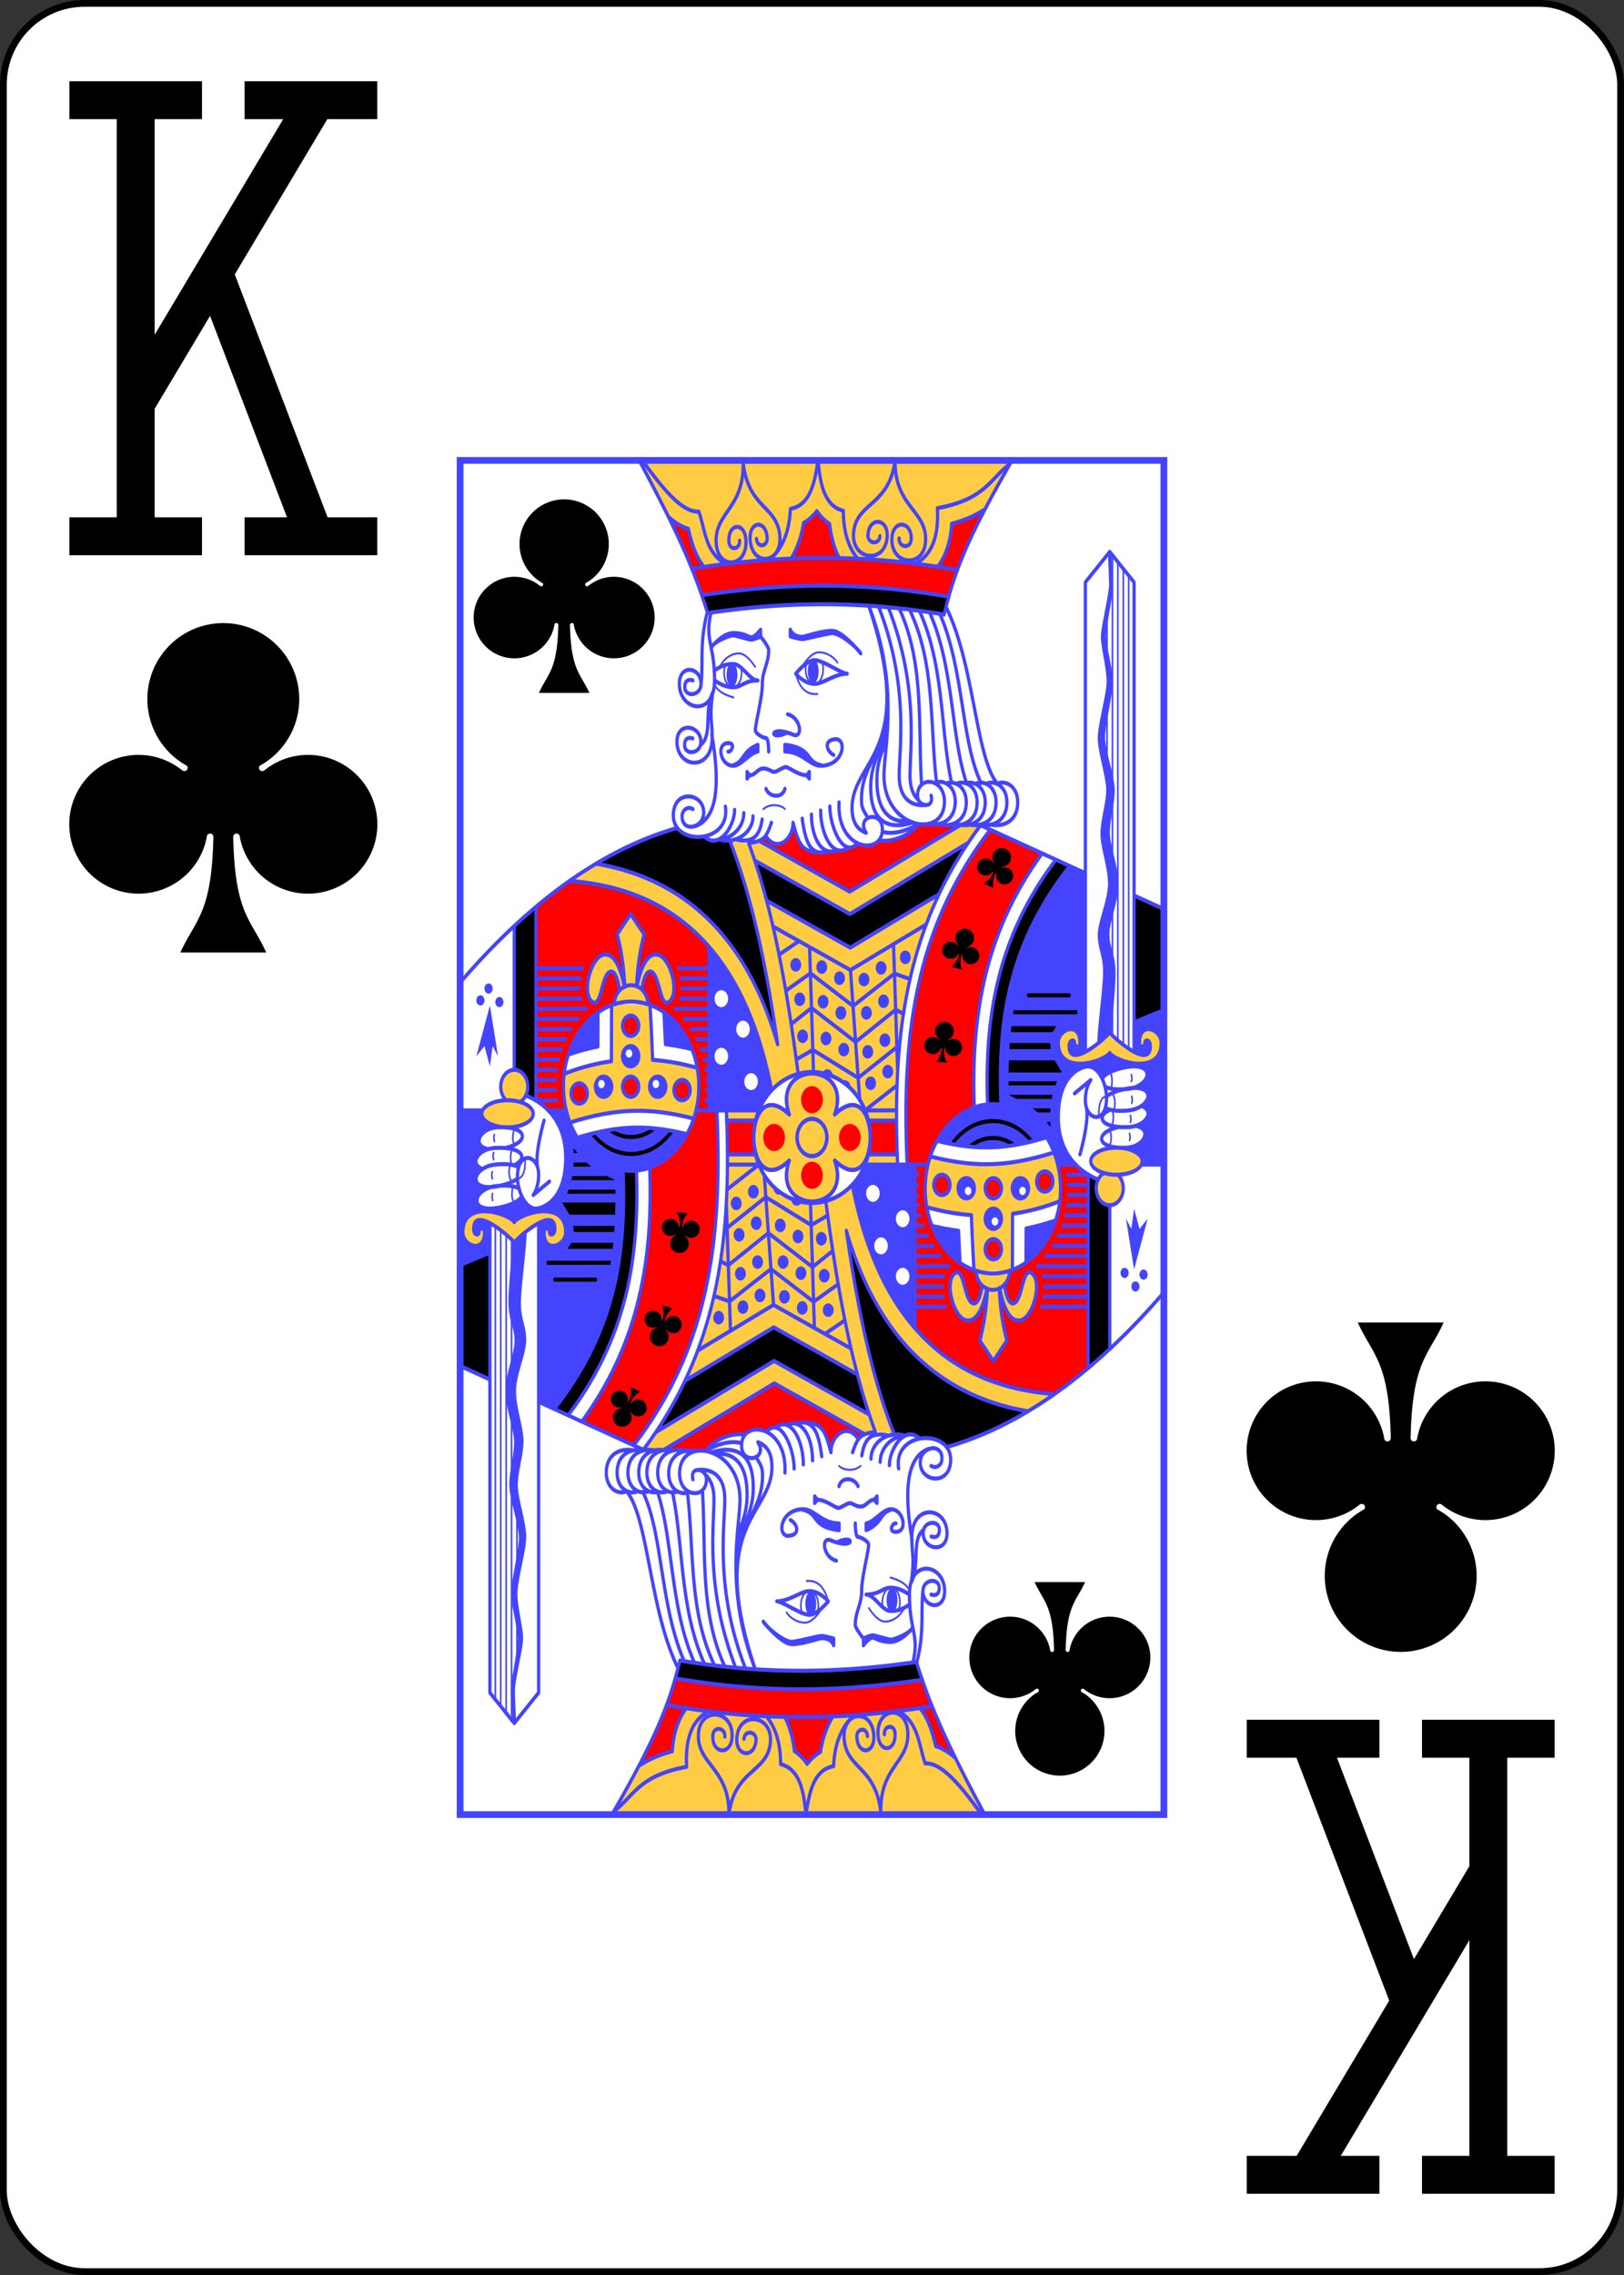 <svg xmlns="http://www.w3.org/2000/svg" xmlns:xlink="http://www.w3.org/1999/xlink" height="336" preserveAspectRatio="none" viewBox="-120 -168 240 336" width="240" xmlns:v="https://vecta.io/nano"><rect x="-120" y="-168" width="240" height="336" fill="#333333" stroke="none"/><defs><symbol id="A" viewBox="-500 -500 1000 1000" preserveAspectRatio="xMinYMid"><path d="M-285-460h200m-100 0v920m-100 0h200M85-460h200m-100 20l-355 595M85 460h200m-100-20L-10-70" stroke="#000" stroke-width="80" stroke-linecap="square" stroke-miterlimit="1.5" fill="none"/></symbol><symbol id="B" viewBox="-600 -600 1200 1200" preserveAspectRatio="xMinYMid"><path d="M30 150c5 235 55 250 100 350h-260c45-100 95-115 100-350a10 10 0 0 0-20 0 210 210 0 1 1-74-201 10 10 0 0 0 14-14 230 230 0 1 1 220 0 10 10 0 0 0 14 14 210 210 0 1 1-74 201 10 10 0 0 0-20 0z" fill="#000"/></symbol><symbol id="C" preserveAspectRatio="none" viewBox="0 0 1300 2000"><path stroke="#44f" stroke-linecap="round" stroke-linejoin="round" stroke-width="3" fill="none" d="M1205 585.225v-84.221m0 163.061v-78.84m0 150.844v-72.004m0-187.336V140m30 728.537V170m-10 692.945V160m-10 696.566V150m-10 699.232v-52.508m-10-566.689v-11.123m0 66.799v-55.676m0 140.15v-27.113m0 96.994v-69.881m5.558 533.92c3.887 4.861 4.604 9.572 2.486 23.824M1205 935c3.887 4.861 6.708 14.032 2.537 24.384m-4.127-1.198c3.887 4.861 4.655 15.264.895 23.768m-4.458 7.874c3.887 4.861 3.629 14.443.074 22.537M1240 907.258c1.276 3.844 1.458 7.25 0 10m.616 21.961c1.276 3.844 1.458 7.25 0 10m-2.463 18.284c1.276 3.844 1.458 7.25 0 10m-1.51 16.676c1.276 3.844 1.458 7.25 0 10m-42.793-64.737C1177.135 940 1180 970 1180 970M480 305c5-10 19.189-20 35-20 15 0 30 20 30 20m85 2.109s15.591-23.505 32.587-23.701c16.869-.194 30.733 9.623 34.403 15.199M620 315c5 15 14.811 31.867 40 30m-190-20c-3.264 17.638 35 25 35 25m13.899-44.175c.711 2.408 1.101 5.027 1.101 7.767 0 11.823-7.264 21.408-16.225 21.408s-16.225-9.585-16.225-21.408c0-4.157.898-8.038 2.453-11.323m178.258-4.628c1.512 3.253 2.383 7.08 2.383 11.175 0 11.823-7.264 21.408-16.225 21.408s-16.225-9.585-16.225-21.408c0-3.679.703-7.142 1.943-10.166M560 515c15-10 35-5 40 0"/><use xlink:href="#B" height="90" width="90" transform="matrix(.996 .07 -.087 .797 852.093 819.999)"/><use xlink:href="#B" height="90" width="90" transform="matrix(.966 .207 -.259 .773 895.18 676.909)"/><use xlink:href="#B" height="90" width="90" transform="matrix(.906 .338 -.423 .725 970.234 553.159)"/></symbol><symbol id="D" preserveAspectRatio="none" viewBox="0 0 1300 2000"><path stroke="#44f" stroke-linecap="round" stroke-linejoin="round" stroke-width="6" fill="none" d="M522.899 3.48c9.297 67.907 63.934 63.432 67.753 108.843 3.441 40.921-51.645 45.49-54.872 4.551-2.181-27.669 29.204-29.893 31.355-2.601 1.075 13.646-18.522 15.272-19.597 1.625M522.899 3.48c1.458 68.557-53.171 73.145-49.829 118.596 3.011 40.956 58.098 36.388 54.872-4.551-2.181-27.669-33.506-24.692-31.355 2.601 1.075 13.646 20.673 12.021 19.597-1.625M803.52.008c-1.617 68.432 60.021 74.375 56.2 119.751-3.446 40.92-65.701 35.012-62.012-5.886 2.493-27.641 37.895-23.902 35.436 3.364-1.229 13.633-23.377 11.53-22.147-2.102M803.499.01c-10.65 67.571-72.303 61.812-76.662 107.136-3.931 40.874 58.324 46.784 62.012 5.886 2.493-27.641-32.977-30.629-35.436-3.364-1.229 13.633 20.918 15.735 22.147 2.102m106.199 45.593c1.162-1.191 2.297-2.423 3.404-3.7 13.508-15.578 21.043-36.194 22.979-60.173 26.421-5.609 46.231-13.179 61.856-21.684m-129.236 80.801c27.817-11.554 43.905-36.164 40.852-82.081 88.422-13.035 96.24-42.478 134.499-65.724M384.638 83.186c11.354 8.151 23.456 14.705 36.844 17.809 3.267 10.612 6.91 23.055 14.428 36.765 3.727 6.796 8.659 13.439 14.821 19.612m39.926-4.327c-37.887-17.634-37.174-48.547-49.762-77.465C408.942 77.337 370.459 37.367 336.36-.2m275.004 145.379c10.925-14.516 19.051-32.222 22.987-52.756 9.534-4.369 17.877-10.464 24.628-17.581 6.334 7.509 14.316 14.094 23.585 19.026 2.55 19.152 8.806 36.11 17.69 50.523M661.111 0c-6.223 34.596-15.096 66.138-50.99 71.521-2.112 36.652-16.567 59.957-38.31 75.357m162.659-1.506c-16.468-16.294-26.507-38.787-26.526-70.919C672.417 66.93 665.355 34.91 661.111 0m358.307.214c-89.105 123.155-107.6 170.487-125.541 227.525M331.331.603c68.226 101.788 100.048 158.582 125.86 224.922m-10.859-26.378c173.564-21.015 316.127-17.023 456.431 1.998m-445.711 24.288c165.82-19.487 302.234-15.745 436.89 2.144m-465.813-67.542c187.255-23.821 340.462-19.284 490.611 1.877M-.065 771.262C113.128 665.907 248.106 577.56 401.371 542.796M1155 609.634l-195.605-71.563M1300 662.683l-55-20.122M924.371 538.304L719.572 636.91l-167.299-75.284m-8.096 29.254L720 670l218.568-105.237M566.03 650.06l154.613 69.575 163.991-78.958m-306.737 47.621l143.174 64.427 140.143-67.476m-214.159 72.159l78.748 48.387 76.561-47.889m-153.299 50.762l81.47 50.197 74.01-47.519m-153.051 59.26l83.774 41.328 71.531-45.383m-6.209-152.111l7.728 189.336M625.965 709.928l-36.854 20.102m57.944 27.377l-45.62 26.06m47.63 25.198l-37.577 23.997m40.006 37.94l-30.533 14.272m181.402-126.972l28.806 8.172m-24.372 100.472l4.647 2.216m-6.9-57.421l14.644 6.01M605.783 960h-6.5m101.434 0h-6.5M460 960V718.461m-19.115 205.813a125 125 0 1 1-250 0 125 125 0 1 1 250 0h0m520.623-385.404c-145.539 154.928-162.504 326.349-153.32 501.125m17.516-.01c-9.399-175.267 7.018-342.082 153.724-494.567m-29.653 410.112c-5.886-133.341 18.35-257.055 125.322-375.042M999.086 951.68c-6.643-129.456 16.73-240.176 127.053-352.534M974.32 951.086c-5.829-130.405 18.365-247.039 126.201-361.335M677.5 1000a27.5 27.5 0 1 1-55 0 27.5 27.5 0 1 1 55 0h0m14.555-34.062c16.95-40.089-11.834-60.112-42.055-60.699-30.221.587-59.004 20.61-42.055 60.699-45-34.547-65.377 2.234-65.636 34.062.259 31.828 20.636 68.61 65.636 34.062-16.95 40.089 11.834 60.112 42.055 60.699 30.221-.587 59.004-20.61 42.055-60.699 45 34.547 65.377-2.234 65.636-34.062-.259-31.828-20.636-68.61-65.636-34.062h0M498.674 562.882c41.321 84.043 67.265 185.872 87.853 299.418-30.212-83.707-76.693-146.799-135.994-190.549-57.095-42.122-124.885-65.968-199.253-76.038M196.201 960h-33.547M140 659.363V940m-40-252.221V900m1114.919 154.939A25 25 0 0 1 1225 1075h0a25 25 0 1 1-50 0 25 25 0 0 1 14.281-22.585m-10.207 9.771c-22.951-7.14-74.074-30.022-74.074-92.185 0-65 45-75 55-75 20 0 34.105 26.642 34.105 46.642 0 40-39.105 33.772-39.105 3.358 0-20 10-30 10-30l-30 20m125 100a47.5 20 0 0 1-47.5 20 47.5 20 0 0 1-47.5-20 47.5 20 0 0 1 47.5-20 47.5 20 0 0 1 47.5 20h0m-66.151-95.558c5.603-3.558 14.336-6.91 26.151-9.442h0c70-15 59.845 26.263 15 30-21.683 1.807-36.039-.242-43.223-4.09m66.388-2.421c25.294 6.414 10.023 30.033-24.041 31.153-50.432 1.659-60.461-15.413-33.333-25.699m46.743 23.891c31.398 4.087 17.286 31.032-17.147 32.231-56.677 1.973-59.351-22.549-13.184-30.637m-31.246-70.983c3.48-5.511 14.34-11.303 32.413-15.176h0c70-15 59.845 26.263 15 30-20.955 1.746-35.065-.109-42.474-3.708m-33.8 32.761c5 20-12.097 67.678-12.097 67.678m10-151.572V180l45-45 45 45v693.428M1105 860c0-20 40-32.707 40 0 0 7.453-10 7.533-10 0 0-5-9.929-5.124-10 5-.247 34.999 65-10 75-20 10 10 75.247 54.999 75 20-.071-10.124-10-10-10-5 0 7.533-10 7.453-10 0 0-32.707 40-20 40 0 0 50-85 27.6-95 15-10 12.6-95 35-95-15h0m95.408-14.376c1.908-27.812 7.833-71.455 7.302-90.895-.682-24.991-10.74-33.899-11.286-53.891s17.447-51.39 16.765-76.381-15.3-53.223-15.846-73.216 9.326-45.271 8.781-65.264-17.089-55.86-17.634-75.853 14.55-64.526 14.005-84.519-11.856-50.106-12.265-65.1 13.301-62.439 12.892-77.433-2.674-33.394-3.12-48.073c-.037 15.315 1.716 33.768 1.716 48.768s-15 62.053-15 77.053 10.484 45.411 10.484 65.411-16.305 64.105-16.305 84.105 15.558 56.305 15.558 76.305-10.558 45-10.558 65 13.842 48.621 13.842 73.621-18.842 55.895-18.842 75.895 9.811 29.179 9.811 54.179c0 23.257-10.174 80.862-10.747 104.862M203.405 977.834c85.591-21.582 147.294-22.233 227.62-5.818m-151.22-167.302l-.357 82.688c-30.264 3.329-59.225 9.709-87.14 18.529m158.419-101.64c2.057 26.958 3.642 53.992 4.812 81.079 26.316 1.508 53.676 5.313 82.16 11.718m-220.475 103.075c76.071-18.433 129.859-19.104 201.299-5.165M254.644 815.468l-.23 50.209c-18.617 2.97-36.774 6.973-54.477 11.922m228.236-8.057c-16.592-3.257-32.855-5.668-48.802-7.302l-2.813-47.256M330 880a15 15 0 1 1-30 0 15 15 0 1 1 30 0h0m0-45a15 15 0 1 1-30 0 15 15 0 1 1 30 0h0m0 90a15 15 0 1 1-30 0 15 15 0 1 1 30 0h0m-50 0a15 15 0 1 1-30 0 15 15 0 1 1 30 0h0m-45 10a15 15 0 1 1-30 0 15 15 0 1 1 30 0h0m145-10a15 15 0 1 1-30 0 15 15 0 1 1 30 0h0m45 5a15 15 0 1 1-30 0 15 15 0 1 1 30 0h0M285.242 803.2a30.653 27.5 0 0 1-.01-.7 30.653 27.5 0 0 1 30.653-27.5 30.653 27.5 0 0 1 30.653 27.5h0a30.653 27.5 0 0 1-.011.741m-43.191-25.278C300.167 763.716 289.4 725.933 265 730c-23.937 3.989-41.639 59.017-20 70 16.945 8.601 16.09-46.872 35-45 9.353.926 13.581 21.494 14.691 28.027m9.404-5.884l.001.024m21.842-.613c1.507-26.148 5.675-51.769 14.062-76.554l-25-30-25 30c8.449 24.971 12.617 50.791 14.095 77.143m31.469 4.446c1.424-7.678 5.689-25.724 14.435-26.59 18.91-1.872 18.055 53.601 35 45 21.639-10.983 3.937-66.011-20-70-24.002-4-34.812 32.494-38.175 47.247M177.596 945h-38.541m37.121-15H140m36.207-15H140m38.039-15H140m41.582-15H140m47.125-15H140m54.607-15H140m64.609-15H140m77.781-15H140m93.264-15H140m82.865-15H140m80.217-15H140m81.762-15H140m86.447-15H140m320 195h-5.826M460 930h-4.406M460 915h-4.436M460 900h-6.271M460 885h-9.812M460 870h-15.338M460 855h-22.811M460 840h-32.812M460 825h-46.006M460 810h-63.174M460 795h-52.885M460 780h-50.217M460 765h-51.762M460 750h-56.447M1300 1040h-41.57M1245 830l55-18.333M865.539 536.833c25.59 3.759 49.271-7.043 49.106-33.284-.151-23.912-23.268-33.143-37.899-27.026m9.148 61.489c25.59 3.759 49.271-7.043 49.106-33.284-.146-23.15-21.819-32.541-36.477-27.564m7.372 60.848c25.59 3.759 49.271-7.043 49.106-33.284-.151-23.912-23.268-33.143-37.899-27.026m3.794 60.31c25.59 3.759 49.271-7.043 49.106-33.284-.144-22.841-21.244-32.288-35.886-27.755m6.781 61.039c25.59 3.759 49.271-7.043 49.106-33.284-.151-23.912-23.268-33.143-37.899-27.026m8.794 60.31c25.59 3.759 49.271-7.043 49.106-33.284-.151-23.912-23.268-33.143-37.899-27.026m8.794 60.31c25.59 3.759 49.271-7.043 49.106-33.284-.151-23.912-23.268-33.143-37.899-27.026M754.939 214.828c58.346 120.263 27.109 213.533 28.095 252.466C785 545 895 560 894.644 503.549 894.424 468.549 845 465 845 495c-.589 16.604 31.333 20.568 25 0m-97.02-279.107c58.234 119.781 37.199 213.163 38.182 251.981.82 32.388 23.432 43.343 49.503 41.019m-69.663-291.939c57.746 119.272 39.18 212.217 40.16 250.92.414 16.365 6.392 27.258 15.569 33.731m-35.696-282.987c47.442 81.937 34.363 176.107 41.472 260.645m-22.431-258.909c47.682 79.353 37.619 170.364 49.93 254.646M848.35 222.124c45.916 80.088 39.247 178.279 59.153 252.778M867.13 224.324c44.889 80.253 39.318 181.402 67.873 251.109m-48.929-248.894c44.622 81.12 39.369 189.049 76.428 250.118m-64.866-260.156C949.209 300.14 951.802 432.027 990 475m-215.476 86.152c29.688 4.061 64.727-12.602 70.476-24.1M755 215c91.368 218.509-34.006 227.801-30.938 300.888.845 20.141 10.938 29.112 24.223 33.688m31.67-1.194c21.553 5.252 48.56-2.6 66.067-11.301m-55.578-155.407c-9.302 47.959-51.778 73.173-48.878 123.24.654 11.282 7.62 16.121 11.394 23.114m36.736-131.545c-10.502 31.11-33.464 50.383-31.002 92.875 3.099 53.494 45.332 53.94 77.633 45.163M788.25 411.562c-8.795 19.553-20.033 35.141-18.103 68.44 2.595 44.789 31.606 55.442 59.938 52.572M700 505c-4.579 71.226 80 80 80 40 0-30-50-20-30 5m-67-39c0 30 24.833 77.835 51.129 54.581M666 517c0 35 22.575 70.896 49.356 55.678M649 523c0 30 16 62 46.421 53.226M632 529c5 30 13 56 45.453 49.033M615 535c10 30 15 40 39.615 43.97M575 535c-10 23.797-15.385 26.851-40 30m23-34.759c-5 23.797-15.547 35.286-48 29.759m31-34.519c0 23.797-30.579 41.478-61 34.519m27-44.038c0 23.797-28.117 58.868-54.413 40.421M490 511.203c10 55.526-95 58.797-96.084 14.01C392.943 484.997 450 490 450 520c0 23.643-40.818 30.224-40 5 .266-8.218 10-15 20-10m135 40c20 25 50 5 50-20m-91-14.278c0 20.171-20.534 37.883-45.319 38.573M463.466 224.87C451.463 265.442 470 272.05 470 325c0 55-65 45-65 5 0-30 40-25 40 0 0 18.405-30 20-30 5s15-10 15-10m26.513-100.172c-14.602 44.608-6.856 72.643-11.642 107.215m-15.187 78.649s-15-5-15 10 30 13.405 30-5c0-25-44.105-30.411-44.105-.411 0 40 64.421 44.718 65-5 .299-25.664-5.579-30.282 1.158-67.644-16.736 27.362.164 63.41-22.631 77.772M465 405c18.917 89.457 2.83 125.099-30 135m30-265s20-20 40-20 27.543 6.061 32.537 6.305C543.061 261.576 550 255 555 250v10s-12.053 4.663-17.053 4.663-26.044-5.808-34.179-6.305c-3.973-.243-32.225 8.037-38.768 16.642m275 10s-32.906-33.284-52.906-33.284-49.3 8.524-54.294 8.768c-5.524.27-17.8-.484-22.8-10.484v10s17.389 3.842 22.389 3.842 50.166-9.234 55.936-8.768C704.21 256.356 733.457 276.395 740 285m-185-25s15 15 15 20c0 20-11.716 30.411-11.716 50.411S545 390 545.411 398.695C545.646 403.689 560 410 565 410s5 20 5 20m35-55c25 5 28.974 36.325 10 30-45-15-45 10-12.537-2.463M530 460v10l5-5-5-5h0m115 0v10l-5-5 5-5h0m-110 5c10 0 15-10 25-10s15 5 20 5 16.568-7.126 21.568-7.126S625 465 640 465m-75 20c5.861 12.36 30 15 35 0M470 310c10-5 20-10 35.747-9.179C521.537 301.644 535 325 550 325c-25 0-30 10-45 10s-25-5-35-10m150-10s20-20 35-20 50 20 60 20c-22.347-.051-44.764 15-60 15-20 0-35-15-35-15M495 430c5.819 1.439 15-12.658 0-12.446-22.653.321-14.297 33.469 9.464 33.432C519.068 450.963 535 432.099 550 430v-10c-30 10-25 25-45 30m185-15c-12.381-5-19.673-21.471 2.428-23.217C715 410 710 450 667.297 450.986 645.72 451.484 632.317 430 600 430v-10c52.098 5 36.947 25 66.505 30m91.342 550A107.847 96.548 0 0 1 650 1096.548 107.847 96.548 0 0 1 542.153 1000 107.847 96.548 0 0 1 650 903.452 107.847 96.548 0 0 1 757.847 1000h0M533.149 565.48c44.801 97.376 70.461 213.438 91.431 340.761m96.49-153.517l17.112 191.896m-92.644-225.885l7.249 184.842M551.963 960h-116.35m370.648 0H748.01m-.002-.005l59.21-37.006M201.986 621.105c182.606 10.658 322.191 96.312 373.563 309.079M754.227 975h51.22m-312.948 0h52.346"/></symbol><symbol id="E" preserveAspectRatio="none" viewBox="0 0 1300 2000"><path fill="#000" d="M672.932 185.051c-70.695-.111-145.242 4.245-226.6 14.096l10.719 26.285c165.82-19.487 302.234-15.744 436.891 2.145l8.82-26.432c-74.536-10.105-149.709-15.968-229.83-16.094zM401.371 542.795C349.5 554.56 299.723 572.464 251.729 595.4c73.92 10.384 141.71 34.23 198.805 76.352 59.302 43.75 105.782 106.842 135.994 190.549-20.589-113.546-46.533-215.375-87.854-299.418L425 555zm537.197 21.969L720 670l-175.822-79.121 21.852 59.182 154.613 69.574 163.99-78.959zm161.953 24.988C992.685 704.048 968.491 820.681 974.32 951.086l24.766.594c-6.643-129.456 16.729-240.175 127.053-352.533zM1245 642.299v187.727l55-18.357V662.613zM139.914 659.406c-13.638 9.143-39.99 28.348-39.99 28.348L100 900c13.807 0 25 11.193 25 25 0 4.939-1.431 9.543-4.184 13.057 5.064 1.281 12.006 3.796 19.5 7.492L140 940zM1050 787c-4.057-.057-4.057 6.057 0 6h75c4.057.057 4.057-6.057 0-6zm-27.457 25l-1.141 6H1140v-6zm-4.174 23.5l-1.242 9h77.267l7.236-9zm-2.996 25l-.814 9h76.51l-1.035-9zm-1.726 25.5l-.492 18h98.631l-13.719-18zm-.602 31l.133 6h86.402l3.066-6zm.447 20l14.803 6h64.621l1.395-6zm44.559 20l8.865 6h23.383l.357-6zm25.17 20l5.52 6h2.035l-.543-6zm-725.148 6.648a3 3 0 0 0-1.604.529c-11.457 7.663-25.357 12.096-40.584 12.096-13.727 0-26.375-3.605-37.129-9.928a3 3 0 1 0-3.041 5.172c11.669 6.861 25.391 10.756 40.17 10.756 16.394 0 31.485-4.793 43.92-13.109a3 3 0 0 0-1.732-5.516zm33.119 3.672a3 3 0 0 0-2.297 1.055c-17.731 20.208-43.762 32.898-73.01 32.898-27.389 0-51.952-11.128-69.527-29.137a3 3 0 1 0-4.295 4.189c18.666 19.127 44.806 30.947 73.822 30.947 30.986 0 58.688-13.479 77.52-34.941a3 3 0 0 0-2.213-5.012z"/></symbol><symbol id="F" preserveAspectRatio="none" viewBox="0 0 1300 2000"><path fill="#44f" d="M1200 135c-.037 15.315 1.717 33.768 1.717 48.768s-15 62.053-15 77.053 10.484 45.412 10.484 65.412-16.307 64.104-16.307 84.104 15.559 56.307 15.559 76.307-10.559 45-10.559 65 13.842 48.621 13.842 73.621-18.842 55.895-18.842 75.895 9.813 29.178 9.813 54.178c0 23.257-10.175 80.864-10.748 104.863l20.449-14.576c1.908-27.812 7.832-71.454 7.301-90.895-.682-24.991-10.739-33.898-11.285-53.891s17.448-51.39 16.766-76.381-15.302-53.224-15.848-73.217 9.327-45.271 8.781-65.264-17.089-55.859-17.635-75.852 14.552-64.527 14.006-84.52-11.856-50.105-12.266-65.1 13.302-62.439 12.893-77.434-2.675-33.393-3.121-48.072zM652.26 294.029a10 17.5 0 0 0-10 17.5 10 17.5 0 0 0 10 17.5 10 17.5 0 0 0 10-17.5 10 17.5 0 0 0-10-17.5zm-150.045 5.174a10 17.5 0 0 0-10 17.5 10 17.5 0 0 0 10 17.5 10 17.5 0 0 0 10-17.5 10 17.5 0 0 0-10-17.5zM550 420c-30 10-25 25-45 30l-.535.986C519.068 450.964 535 432.099 550 430zm50 0v10c32.317 0 45.721 21.485 67.297 20.986l-.791-.986c-29.558-5-14.408-25-66.506-30zm526 179.061c-110.185 112.444-133.558 223.164-127.121 352.563 49.771 5.739 90.761 41.014 104.746 88.152l33.434.154C1119.776 1025.488 1105 1003.421 1105 970c0-65 45-75 55-75 10.714 0 19.736 7.646 25.881 18.133 3.557-5.198 14.418-10.991 32.49-14.863 66.707-14.294 60.623 22.506 20.529 29.049 36.973-3.507 38.855 15.323 19.522 26.08 21.321 5.563 13.378 23.555-10.728 29.428 31.239 4.095 17.127 31.041-17.062 32.982 17.353 3.768 29.369 10.889 29.369 19.191 0 1.834-.586 3.61-1.627 5.148l41.627-.119V662.668l-55-20.164-.103 230.912c16.051 6.826 30.219 7.928 30.103-8.416-.071-10.124-10-10-10-5 0 7.533-10 7.453-10 0 0-32.707 40-20 40 0 0 50-85 27.6-95 15-4.206 5.299-21.68 12.326-40.516 14.977l-.809.111-3.408.41C1130.54 893.06 1105 887.407 1105 860c0-20 40-32.707 40 0 0 7.453-10 7.533-10 0 0-5-9.929-5.124-10 5-.114 16.128 13.68 15.268 29.783 8.551l.217-264.342zm112.9 328.258c-1.969.187-4.011.42-6.182.738a73.72 73.72 0 0 0 6.182-.738zm-778.727-208.73L459.896 960l90.754.072 24.672-30.822c-22.643-93.147-62.249-161.868-115.148-210.662zm362.207 5.328a10 10 0 1 0 0 20 10 10 0 1 0 0-20zM620 735a10 10 0 1 0 0 20 10 10 0 1 0 0-20zm48.029 3.283a10 10 0 1 0 0 20 10 10 0 1 0 0-20zm109.605 1.232a10 10 0 1 0 0 20 10 10 0 1 0 0-20zm-76.764 15.189a10 10 0 1 0 0 20 10 10 0 1 0 0-20zm45.154 2.053a10 10 0 1 0 0 20 10 10 0 1 0 0-20zM52.5 772.5a7.5 7.5 0 1 0 0 15 7.5 7.5 0 1 0 0-15zm430 10c6.904 0 12.5 5.596 12.5 12.5s-5.596 12.5-12.5 12.5S470 801.904 470 795s5.596-12.5 12.5-12.5zm144.889 3.402a10 10 0 1 0 0 20 10 10 0 1 0 0-20zm154.762 2.875a10 10 0 1 0 0 20 10 10 0 1 0 0-20zm-111.658.82a10 10 0 1 0 0 20 10 10 0 1 0 0-20zM37.5 790a7.5 7.5 0 1 0 0 15 7.5 7.5 0 1 0 0-15zm35 2.5a7.5 7.5 0 1 0 0 15 7.5 7.5 0 1 0 0-15zM55 805l-25 75 15-15 10 30 5-30 10 15zm648.334 1.018a10 10 0 1 0 0 20 10 10 0 1 0 0-20zm47.207 0a10 10 0 1 0 0 20 10 10 0 1 0 0-20zm-373.895 9.004l2.725 47.219c15.947 1.634 32.21 4.046 48.732 7.035-11.308-23.03-29.273-41.879-51.457-54.254zm-122.117.416c-24.402 13.713-43.634 35.351-54.459 61.779 17.57-4.566 35.727-8.569 54.344-11.539l.115-50.24zM522.5 827.5c6.904 0 12.5 5.596 12.5 12.5s-5.596 12.5-12.5 12.5S510 846.904 510 840s5.596-12.5 12.5-12.5zm110.227 13a10 10 0 1 0 0 20 10 10 0 1 0 0-20zm43.104 3.285a10 10 0 1 0 0 20 10 10 0 1 0 0-20zm108.783 2.463a10 10 0 1 0 0 20 10 10 0 1 0 0-20zm-75.943 13.957a10 10 0 1 0 0 20 10 10 0 1 0 0-20zm44.336 3.285a10 10 0 1 0 0 20 10 10 0 1 0 0-20zM315 865a15 15 0 1 0 0 30 15 15 0 1 0 0-30zm167.5 2.5c6.904 0 12.5 5.596 12.5 12.5s-5.596 12.5-12.5 12.5S470 886.904 470 880s5.596-12.5 12.5-12.5zm-170.459 2.441a6.026 6.074 0 0 1 6.027 6.074 6.026 6.074 0 0 1-6.027 6.074 6.026 6.074 0 0 1-6.025-6.074 6.026 6.074 0 0 1 6.025-6.074zm477.91 22.693a10 10 0 1 0 0 20 10 10 0 1 0 0-20zm-111.658 6.568a10 10 0 0 0-9.105 5.867l19.084 4.783a10 10 0 0 0-9.979-10.65zM537.5 905c6.904 0 12.5 5.596 12.5 12.5s-5.596 12.5-12.5 12.5-12.5-5.596-12.5-12.5 5.596-12.5 12.5-12.5zm220.842 4.877a10 10 0 1 0 0 20 10 10 0 1 0 0-20zM265 910a15 15 0 1 0 0 30 15 15 0 1 0 0-30zm100 0a15 15 0 1 0 0 30 15 15 0 1 0 0-30zm-3.393 4.941a6.026 6.074 0 0 1 6.025 6.074 6.026 6.074 0 0 1-6.025 6.074 6.026 6.074 0 0 1-6.027-6.074 6.026 6.074 0 0 1 6.027-6.074zM261.025 915a6.026 6.074 0 0 1 6.027 6.074 6.026 6.074 0 0 1-6.027 6.074 6.026 6.074 0 0 1-6.025-6.074 6.026 6.074 0 0 1 6.025-6.074zm450.107.623a10 10 0 0 0-5.623 1.732l15.465 10.043a10 10 0 0 0-9.842-11.775zm-385.545 69.748c-33.881.246-68.068 5.053-108.615 14.904 22.599 29.839 58.518 48.998 98.912 48.998 42.75 0 80.488-21.459 102.834-54.234-33.579-6.552-63.236-9.885-93.131-9.668z"/></symbol><symbol id="G" preserveAspectRatio="none" viewBox="0 0 1300 2000"><path fill="red" d="M330 835a15 15 0 1 1-30 0 15 15 0 1 1 30 0zm0 90a15 15 0 1 1-30 0 15 15 0 1 1 30 0zm-95 10a15 15 0 1 1-30 0 15 15 0 1 1 30 0zm190-5a15 15 0 1 1-30 0 15 15 0 1 1 30 0zm-285.18 15.306c7.62 3.718 15.839 8.658 23.19 14.922l33.176-.048c-3.453-11.245-5.302-23.36-5.302-35.905 0-58.338 39.964-107.342 94.008-121.128l.349.054a23.32 23.32 0 0 1-.01-.7c0-7.817 3.635-14.872 9.465-19.676-1.117-6.33-5.345-26.898-14.698-27.824-18.91-1.872-18.055 53.601-35 45-21.639-10.983-3.937-66.011 20-70 24.4-4.067 35.167 33.716 38.336 47.964l.759-.82C302.617 750.791 298.449 724.971 290 700l25-30 25 30c-8.386 24.785-12.554 50.406-14.062 76.554l.887.693C330.188 762.494 340.998 726 365 730c23.937 3.989 41.639 59.017 20 70-16.945 8.601-16.09-46.872-35-45-8.747.866-13.011 18.911-14.708 26.302 6.749 4.751 11.246 12.504 11.246 21.198 0 0-.004.494.335.738 54.217 13.902 94.012 62.822 94.012 121.037 0 12.296-1.775 24.177-5.178 35.564l24.588.162-.034-241.332c-67.099-62.058-155.93-91.59-258.1-97.65-21.19 11.91-42.063 24.819-62.295 38.421L140 940zM600.074 1000a20 20 0 1 1-40 0 20 20 0 1 1 40 0zM670 944.171a20 20 0 1 1-40 0 20 20 0 1 1 40 0zm-177.721 30.287c.903 16.641 1.104 34.162 1.149 50.803l53.451-.341c-3.026-7.745-4.501-16.505-4.569-24.919.07-8.615 1.614-17.593 4.745-25.429m402.44-18.974c-40.89 11.85-72.976 43.679-85.452 84.269l-38.424.127c-9.314-175.274 7.103-342.09 153.56-494.674l95.939 35.134C968.125 698.475 943.889 822.19 949.495 955.597zm-80.306-419.758l55.182 2.466-204.799 98.606-167.212-75.257c4.803-1.49 8.364-3.585 12.055-6.76C585 580 615 560 615 535c10 30 15 40 39.615 43.97 28.317-1.168 56.271-2.887 77.742-14.417 16.018 6.956 33.704 5.118 42.247-4.035 29.608 4.696 64.647-11.968 69.861-23.703 8.364 1.277 17.089 1.043 24.724-.977zM385.068 83.802c10.924 7.535 23.026 14.089 36.414 17.193 3.267 10.612 6.91 23.055 14.428 36.765 3.727 6.796 8.659 13.439 14.083 19.651 56.069-6.631 109.767-10.662 161.315-12.313 10.983-14.435 19.109-32.141 23.045-52.675 9.534-4.369 17.877-10.464 24.628-17.581 6.334 7.509 14.316 14.094 23.585 19.026 2.55 19.152 8.806 36.11 17.092 50.458 62.52.996 122.871 5.51 182.229 12.897a76.75 76.75 0 0 0 3.279-3.56c13.508-15.578 21.043-36.194 22.979-60.173 26.421-5.609 46.231-13.179 61.298-20.946-37.415 57.321-54.087 93.091-66.473 127.903-140.511-18.324-283.074-22.316-457.022-2.241-15.705-36.131-34.098-70.825-60.879-114.405z"/></symbol><symbol id="H" preserveAspectRatio="none" viewBox="0 0 1300 2000"><path fill="#fc4" d="M315.885 799.273c-12.562 0-24.692 1.853-36.105 5.371l-.33 82.758c-30.264 3.329-59.226 9.711-87.205 18.668-.918 6.037-1.359 12.068-1.359 18.203 0 19.372 4.407 37.715 12.396 53.82 85.715-21.842 147.417-22.492 227.926-6.012 6.301-14.68 9.678-30.85 9.678-47.809 0-9.419-1.041-18.594-3.1-27.301-28.568-6.289-55.929-10.094-82.244-11.602l-4.695-81.094c-11.011-3.262-22.783-5.004-34.961-5.004zM315 865a15 15 0 1 1 0 30 15 15 0 1 1 0-30zm-50 45a15 15 0 1 1 0 30 15 15 0 1 1 0-30zm100 0a15 15 0 1 1 0 30 15 15 0 1 1 0-30zm-79.758-106.8a30.653 27.5 0 0 1-.01-.7 30.653 27.5 0 0 1 30.653-27.5 30.653 27.5 0 0 1 30.653 27.5h0a30.653 27.5 0 0 1-.011.741m-43.191-25.278C300.167 763.716 289.4 725.933 265 730c-23.937 3.989-41.639 59.017-20 70 16.945 8.601 16.09-46.872 35-45 9.353.926 13.581 21.494 14.691 28.027m31.247-6.473c1.507-26.148 5.675-51.769 14.062-76.554l-25-30-25 30c8.449 24.971 12.617 50.791 14.095 77.143m31.469 4.446c1.424-7.678 5.689-25.724 14.435-26.59 18.91-1.872 18.055 53.601 35 45 21.639-10.983 3.937-66.011-20-70-24.002-4-34.812 32.494-38.175 47.247m365.229 188.69c16.95-40.089-11.834-60.112-42.055-60.699-30.221.587-59.004 20.61-42.055 60.699-45-34.547-65.377 2.234-65.636 34.062.259 31.828 20.636 68.61 65.636 34.062-16.95 40.089 11.834 60.112 42.055 60.699 30.221-.587 59.004-20.61 42.055-60.699 45 34.547 65.377-2.234 65.636-34.062-.259-31.828-20.636-68.61-65.636-34.062zm-66.722-55.4l-3.928-23.484 3.941 23.479zm124.392 49.792l56.495-.442c.754-109.529 18.217-216.805 78.238-318.928l-163.814 78.676-154.502-69.477c-9.748-29.54-20.637-57.824-32.992-84.678l-34.475-2.598c41.321 84.043 67.265 185.872 87.854 299.418-30.212-83.707-76.693-146.799-135.994-190.549-57.095-42.122-124.884-65.967-198.717-76.393-16.482 7.737-33.214 16.435-49.742 25.709 182.001 10.664 321.309 95.862 372.763 308.34C635 890 711.038 893.671 749.724 960.329zM609.779 823.213l.387 1.969-.387-1.969zm3.334 17.41l.566 3.047-.566-3.047zm2.693 14.621l1.049 5.797-1.049-5.797zm1.723 9.6l3.629 20.779-3.629-20.779zm597.389 190.095A25 25 0 0 1 1225 1075h0a25 25 0 1 1-50 0 25 25 0 0 1 14.281-22.585M1260 1035a47.5 20 0 0 1-47.5 20 47.5 20 0 0 1-47.5-20 47.5 20 0 0 1 47.5-20 47.5 20 0 0 1 47.5 20zm-155-175c0-20 40-32.707 40 0 0 7.453-10 7.533-10 0 0-5-9.929-5.124-10 5-.247 34.999 65-10 75-20 10 10 75.247 54.999 75 20-.071-10.124-10-10-10-5 0 7.533-10 7.453-10 0 0-32.707 40-20 40 0 0 50-85 27.6-95 15-10 12.6-95 35-95-15zM961.508 538.871l-37.137-.567-204.799 98.606-166.841-75.381c-4.209 1.509-10.029 2.485-17.731 3.47l9.177 25.88L720 670l218.71-105.451c7.323-8.75 14.87-17.239 22.798-25.678zM330.918 0c45.534 67.912 74.949 115.887 97.158 159.965 187.307-23.752 340.515-19.215 490.885 1.271C936.893 122.397 965.058 75.351 1019.584 0zm475.344 960H748.01l6.218 15h51.22zm-254.299 0h-59.368l-.095 15h52.346z"/></symbol><path id="I" d="M-52-100H52v200H-52z"/></defs><rect width="239" height="335" x="-119.5" y="-167.5" rx="12" fill="#fff" stroke="#000"/><use width="104" height="200" x="-52" y="-100" xlink:href="#H"/><use transform="rotate(180)" width="104" height="200" x="-52" y="-100" xlink:href="#H"/><use width="104" height="200" x="-52" y="-100" xlink:href="#G"/><use transform="rotate(180)" width="104" height="200" x="-52" y="-100" xlink:href="#G"/><use width="104" height="200" x="-52" y="-100" xlink:href="#F"/><use transform="rotate(180)" width="104" height="200" x="-52" y="-100" xlink:href="#F"/><use width="104" height="200" x="-52" y="-100" xlink:href="#E"/><use transform="rotate(180)" width="104" height="200" x="-52" y="-100" xlink:href="#E"/><use width="104" height="200" x="-52" y="-100" xlink:href="#D"/><use transform="rotate(180)" width="104" height="200" x="-52" y="-100" xlink:href="#D"/><use width="104" height="200" x="-52" y="-100" xlink:href="#C"/><use transform="rotate(180)" width="104" height="200" x="-52" y="-100" xlink:href="#C"/><use xlink:href="#A" height="70" width="70" x="-122" y="-156"/><use xlink:href="#B" height="58.558" width="58.558" x="-116.279" y="-81"/><use xlink:href="#B" height="34.4" width="34.4" x="-53.827" y="-97.2"/><g transform="rotate(180)"><use xlink:href="#A" height="70" width="70" x="-122" y="-156"/><use xlink:href="#B" height="58.558" width="58.558" x="-116.279" y="-81"/><use xlink:href="#B" height="34.4" width="34.4" x="-53.827" y="-97.2"/></g><use xlink:href="#I" stroke="#44f" fill="none"/></svg>